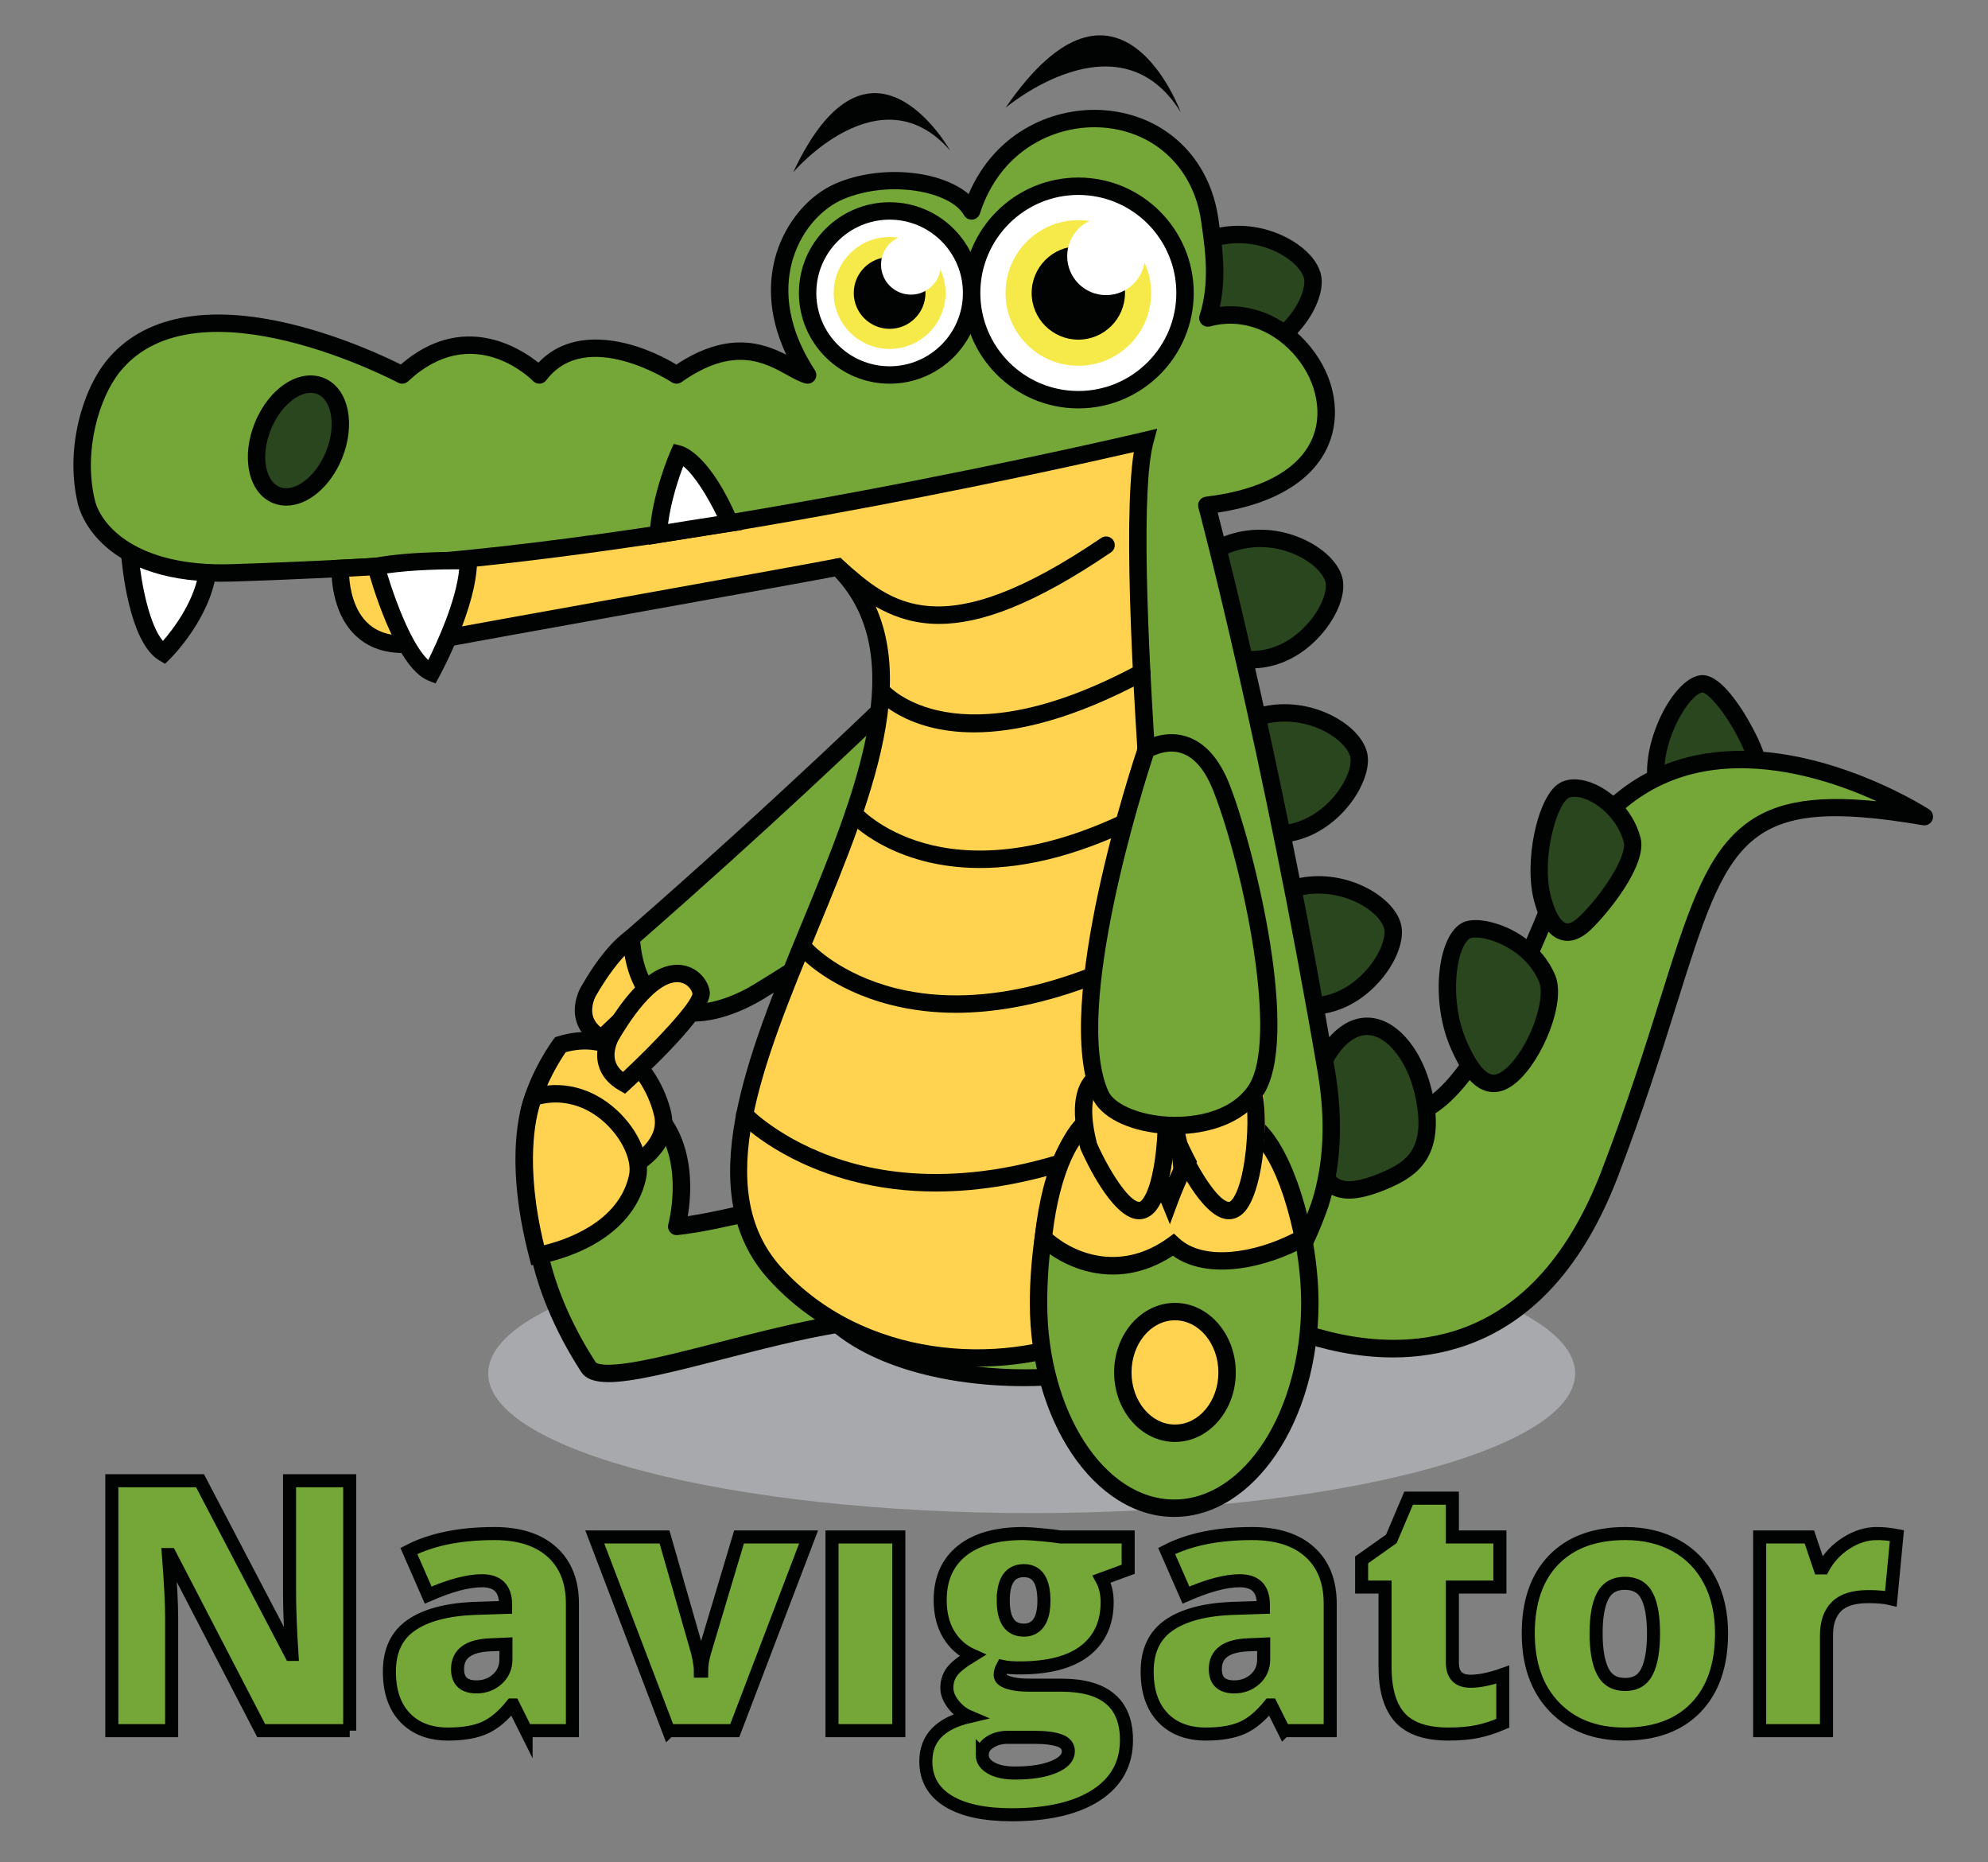 <svg width="457" height="428" xmlns="http://www.w3.org/2000/svg">

 <rect width="100%" height="100%" fill="#808080" stroke="none"/>

 <g>
  <title>background</title>
  <rect fill="none" id="canvas_background" height="430" width="459" y="-1" x="-1"/>
 </g>
 <g>
  <title>Layer 1</title>
  <path id="svg_1" d="m135.265,227.846c0,0 -4,6.788 3.011,10.776c0,0 18.328,-16.796 17.767,-20.725c-0.563,-3.929 -8.672,-11.138 -20.778,9.949" fill="#FFD350"/>
  <path id="svg_2" d="m138.554,241.081l-1.267,-0.721c-2.578,-1.467 -4.215,-3.439 -4.86,-5.863c-1.02,-3.824 0.917,-7.324 1.104,-7.646c8.037,-14.002 14.511,-16.02 18.525,-15.251c3.446,0.661 5.61,3.526 5.966,6.014c0.619,4.328 -11.259,15.944 -18.395,22.483l-1.073,0.984zm-1.561,-12.228c-0.046,0.081 -1.313,2.375 -0.694,4.641c0.265,0.969 0.862,1.836 1.781,2.586c7.683,-7.162 15.627,-15.752 15.969,-17.976c-0.168,-0.885 -1.125,-2.265 -2.747,-2.576c-5.554,-1.058 -12.355,9.92 -14.303,13.313l-0.006,0.012z" fill="#010202"/>
  <path id="svg_3" d="m362.091,315.654c0,17.723 -55.935,32.092 -124.933,32.092c-68.997,0 -124.932,-14.369 -124.932,-32.092c0,-17.727 55.935,-32.095 124.932,-32.095c68.998,0.001 124.933,14.37 124.933,32.095" fill="#A7A9AC"/>
  <path id="svg_4" d="m130.814,248.726c-10.229,15.76 -13.067,38.43 4.456,65.467c4.934,7.611 61.392,-17.395 78.109,-9.346c0,0 10.14,-25.029 -19.959,-29.375c-7.98,-1.151 -24.34,4.881 -37.856,6.394c0,-0.001 9.009,-32.304 -24.75,-33.14" fill="#74A737"/>
  <path id="svg_5" d="m139.885,317.65c-3.156,0 -5.224,-0.721 -6.293,-2.369c-9.025,-13.924 -21.604,-41.228 -4.456,-67.646c0.379,-0.582 1.04,-0.924 1.727,-0.91c10.646,0.264 18.394,3.576 23.03,9.842c5.792,7.828 5.037,18.025 4.21,22.945c4.831,-0.725 9.934,-1.912 14.895,-3.068c8.446,-1.969 15.735,-3.667 20.709,-2.951c10.135,1.463 17.088,5.363 20.666,11.594c5.314,9.258 1.045,20.057 0.859,20.512c-0.207,0.514 -0.617,0.916 -1.134,1.113c-0.514,0.201 -1.089,0.178 -1.587,-0.063c-8.392,-4.039 -29.37,1.361 -46.226,5.699c-12.32,3.173 -20.971,5.302 -26.4,5.302m-7.997,-66.885c-15.008,24.233 -3.327,49.398 5.06,62.34c0.009,0.014 0.896,1.23 8.428,-0.006c5.366,-0.879 12.432,-2.697 19.914,-4.623c17.147,-4.414 36.428,-9.377 46.827,-6.248c0.843,-3.133 1.959,-9.648 -1.229,-15.172c-2.938,-5.097 -8.913,-8.328 -17.755,-9.604c-4.216,-0.609 -11.512,1.089 -19.229,2.888c-6.029,1.404 -12.266,2.857 -18.118,3.513c-0.661,0.074 -1.314,-0.186 -1.745,-0.691c-0.431,-0.506 -0.582,-1.193 -0.403,-1.834c0.036,-0.131 3.625,-13.503 -2.973,-22.396c-3.71,-5.003 -10.024,-7.747 -18.777,-8.167" fill="#010202"/>
  <path id="svg_6" d="m128.821,240.096c0,0 -4.959,6.636 -7.042,14.755c-1.332,5.19 7.828,8.922 22.143,13.926c0,0 10.186,-4.674 8.433,-12.619c-1.755,-7.947 -9.395,-20.427 -23.534,-16.062" fill="#FFD350"/>
  <path id="svg_7" d="m144.022,270.931l-0.762,-0.266c-15.301,-5.35 -25.198,-9.376 -23.418,-16.311c2.156,-8.408 7.165,-15.173 7.377,-15.455l0.39,-0.522l0.622,-0.192c5.486,-1.691 10.53,-1.23 14.996,1.367c6.361,3.703 9.944,11.027 11.08,16.174c2.076,9.414 -9.076,14.651 -9.552,14.869l-0.733,0.336zm-13.972,-29.11c-1.158,1.682 -4.704,7.172 -6.333,13.526c-0.97,3.776 11.363,8.216 20.05,11.257c2.023,-1.119 7.782,-4.812 6.634,-10.017c-0.962,-4.356 -3.943,-10.528 -9.186,-13.579c-3.291,-1.915 -7.045,-2.314 -11.165,-1.187" fill="#010202"/>
  <path id="svg_8" d="m122.646,252.157c0,0 -5.425,11.863 0.961,36.368c0,0 19.672,-3.004 22.949,-18.028c1.734,-7.951 -9.77,-22.703 -23.91,-18.34" fill="#FFD350"/>
  <path id="svg_9" d="m122.126,290.774l-0.455,-1.745c-6.49,-24.907 -1.077,-37.192 -0.844,-37.704l0.373,-0.813l0.855,-0.265c6.86,-2.117 14.045,-0.347 19.713,4.861c5.078,4.665 7.787,11.02 6.741,15.814c-1.474,6.759 -6.237,12.297 -13.772,16.016c-5.542,2.734 -10.615,3.53 -10.828,3.563l-1.783,0.273zm2.04,-36.961c-0.961,2.938 -3.62,13.663 0.912,32.362c4.675,-1.133 17.134,-5.145 19.523,-16.104c0.73,-3.343 -1.6,-8.397 -5.539,-12.016c-4.333,-3.982 -9.712,-5.5 -14.896,-4.242" fill="#010202"/>
  <path id="svg_10" d="m207.235,158.544c0,0 -25.57,25.107 -62.144,57.035c1.657,21.971 18.439,18.957 29.234,12.387c10.795,-6.571 42.343,-26.988 42.343,-26.988l-9.433,-42.434z" fill="#74A737"/>
  <path id="svg_11" d="m159.378,234.785c-2.451,0 -4.925,-0.462 -7.238,-1.65c-5.336,-2.739 -8.378,-8.595 -9.042,-17.405c-0.048,-0.629 0.204,-1.242 0.679,-1.657c36.104,-31.52 61.803,-56.704 62.058,-56.955c0.52,-0.508 1.271,-0.698 1.97,-0.491c0.696,0.207 1.227,0.774 1.384,1.484l9.435,42.434c0.182,0.816 -0.164,1.659 -0.865,2.113c-0.316,0.203 -31.695,20.507 -42.389,27.017c-2.377,1.444 -9.09,5.11 -15.992,5.11m-12.205,-18.368c0.681,6.77 2.964,11.193 6.794,13.16c5.546,2.848 13.616,0.152 19.32,-3.32c9.473,-5.766 35.317,-22.447 41.128,-26.203l-8.355,-37.581c-7.327,7.077 -29.643,28.381 -58.887,53.944" fill="#010202"/>
  <path id="svg_12" d="m140.402,238.118c0,0 -4,6.788 3.012,10.775c0,0 18.328,-16.795 17.766,-20.725c-0.563,-3.928 -8.672,-11.137 -20.778,9.95" fill="#FFD350"/>
  <path id="svg_13" d="m143.691,251.353l-1.266,-0.72c-2.579,-1.467 -4.214,-3.44 -4.861,-5.864c-1.021,-3.828 0.923,-7.332 1.105,-7.647c8.035,-13.997 14.506,-16.021 18.523,-15.249c3.447,0.661 5.61,3.525 5.967,6.014c0.618,4.327 -11.259,15.944 -18.395,22.483l-1.073,0.983zm-1.561,-12.227c-0.05,0.089 -1.313,2.378 -0.694,4.639c0.266,0.971 0.862,1.838 1.781,2.588c7.683,-7.164 15.627,-15.754 15.97,-17.977c-0.169,-0.885 -1.125,-2.266 -2.747,-2.576c-5.574,-1.076 -12.354,9.92 -14.303,13.314l-0.007,0.012z" fill="#010202"/>
  <path id="svg_14" d="m391.245,157.162c4.625,-0.346 14.456,17.585 12.827,20.617c-1.363,2.537 -8.887,5.945 -13.916,7.367c-4.463,1.262 -8.813,2.495 -9.487,-6.525c-0.675,-9.02 5.951,-21.113 10.576,-21.459" fill="#29461E"/>
  <path id="svg_15" d="m385.663,188.021c-1.261,0 -2.484,-0.277 -3.598,-1.055c-2,-1.399 -3.079,-4.004 -3.392,-8.195c-0.726,-9.694 6.356,-23.15 12.422,-23.604c2.656,-0.192 5.809,2.499 9.394,8.017c0.307,0.471 7.472,11.583 5.345,15.542c-1.947,3.623 -11.036,7.187 -15.134,8.345c-1.618,0.457 -3.358,0.95 -5.037,0.95m5.719,-28.864c-2.941,0.249 -9.364,10.674 -8.72,19.314c0.205,2.742 0.809,4.595 1.696,5.215c1.038,0.728 3.181,0.121 5.25,-0.465c5.767,-1.629 11.656,-4.771 12.646,-6.295c0.171,-1.602 -2.801,-8.829 -7.008,-14.23c-2.2,-2.827 -3.527,-3.511 -3.864,-3.539" fill="#010202"/>
  <path id="svg_16" d="m29.813,127.034c0,0 1.438,19.267 7.82,23.021c0,0 8.503,-8.362 10.071,-18.448c0,0 -8.815,-10.324 -17.891,-4.573" fill="#FFFFFF"/>
  <path id="svg_17" d="m37.941,152.557l-1.322,-0.778c-7.08,-4.165 -8.646,-22.517 -8.801,-24.596l-0.089,-1.196l1.014,-0.642c8.338,-5.283 17.044,0.937 20.481,4.963l0.596,0.699l-0.141,0.907c-1.65,10.619 -10.278,19.207 -10.644,19.567l-1.094,1.076zm-6.024,-24.406c0.617,6.349 2.488,15.62 5.538,19.147c2.208,-2.532 6.747,-8.388 8.104,-15.059c-1.878,-1.898 -7.659,-6.941 -13.642,-4.088" fill="#010202"/>
  <path id="svg_18" d="m288.563,301.699c0,0 56.688,32.645 81.468,-31.924c26.475,-68.978 16.771,-91.546 72.337,-82.083c0,0 -61.572,-39.9 -85.603,19.323c-24.029,59.222 -35.454,55.049 -51.895,39.03c-16.436,-16.019 -34.813,47.935 -16.307,55.654" fill="#74A737"/>
  <path id="svg_19" d="m320.194,311.974c-16.993,0 -30.968,-7.604 -32.52,-8.479c-5.687,-2.451 -8.83,-9.506 -8.857,-19.889c-0.042,-15.775 7.422,-37.292 17.105,-41.392c2.511,-1.062 6.339,-1.505 10.346,2.397c6.91,6.733 12.276,10.68 17.689,9.545c8.591,-1.799 18.427,-17.018 30.953,-47.894c6.759,-16.655 17.096,-27.276 30.725,-31.57c11.147,-3.514 24.697,-2.661 39.179,2.468c10.849,3.84 18.328,8.649 18.642,8.854c0.797,0.516 1.12,1.52 0.775,2.404c-0.344,0.885 -1.256,1.406 -2.199,1.244c-41.461,-7.062 -44.682,3.194 -56.66,41.349c-3.363,10.714 -7.551,24.049 -13.474,39.481c-7.765,20.231 -19.436,33.233 -34.69,38.645c-5.773,2.052 -11.551,2.837 -17.014,2.837m-20.799,-66.5c-0.749,0 -1.389,0.203 -1.912,0.424c-7.305,3.094 -14.706,22.118 -14.665,37.699c0.014,5.063 0.878,13.904 6.517,16.256c0.077,0.033 0.153,0.07 0.228,0.111c0.181,0.105 14.131,7.967 30.811,7.967c5.03,0 10.306,-0.713 15.529,-2.57c14.087,-5.01 24.941,-17.223 32.264,-36.302c5.879,-15.313 10.045,-28.584 13.393,-39.246c6.066,-19.328 10.078,-32.097 18.336,-39.306c6.811,-5.946 16.075,-7.926 31.521,-6.36c-2.367,-1.081 -5.076,-2.208 -8.027,-3.25c-9.502,-3.353 -23.56,-6.485 -36.563,-2.383c-12.43,3.921 -21.919,13.764 -28.203,29.253c-13.433,33.105 -23.553,48.15 -33.842,50.307c-7.915,1.655 -14.865,-4.326 -21.3,-10.596c-1.59,-1.545 -2.961,-2.004 -4.087,-2.004" fill="#010202"/>
  <path id="svg_20" d="m320.198,213.252c0.924,5.198 -5.857,15.911 -15.995,17.713c-10.138,1.802 -19.792,-5.991 -20.715,-11.19c-0.924,-5.197 5.822,-14.291 15.959,-16.092c10.137,-1.802 19.827,4.371 20.751,9.569" fill="#29461E"/>
  <path id="svg_21" d="m301.171,233.229c-9.826,0 -18.62,-7.295 -19.652,-13.104c-1.185,-6.672 6.693,-16.479 17.579,-18.413c5.058,-0.899 10.424,-0.063 15.099,2.353c4.413,2.282 7.394,5.586 7.972,8.836c0.575,3.239 -1.057,7.735 -4.259,11.731c-2.067,2.582 -6.554,7.092 -13.355,8.301c-1.136,0.203 -2.268,0.296 -3.384,0.296m1.892,-27.861c-1.104,0 -2.199,0.094 -3.268,0.283c-9.399,1.67 -15.002,10.049 -14.341,13.774c0.748,4.205 9.544,11.142 18.397,9.569c5.513,-0.979 9.217,-4.721 10.935,-6.863c2.787,-3.479 3.737,-6.861 3.441,-8.53c-0.287,-1.614 -2.214,-4.092 -5.871,-5.983c-2.849,-1.474 -6.109,-2.25 -9.293,-2.25" fill="#010202"/>
  <path id="svg_22" d="m312.385,173.734c0.924,5.198 -5.858,15.911 -15.995,17.714c-10.139,1.801 -19.792,-5.992 -20.715,-11.19c-0.925,-5.198 5.82,-14.292 15.959,-16.093c10.137,-1.801 19.826,4.372 20.751,9.569" fill="#29461E"/>
  <path id="svg_23" d="m293.357,193.712c-9.827,0 -18.62,-7.294 -19.652,-13.104c-0.579,-3.254 1.034,-7.371 4.315,-11.011c3.492,-3.874 8.201,-6.503 13.263,-7.403c5.066,-0.901 10.427,-0.064 15.101,2.353c4.413,2.283 7.394,5.586 7.971,8.837c1.123,6.321 -6.483,18.054 -17.615,20.032c-1.135,0.202 -2.266,0.296 -3.383,0.296m2.006,-27.876c-1.101,0 -2.23,0.094 -3.381,0.298c-5.65,1.004 -9.312,4.28 -10.991,6.143c-2.715,3.012 -3.638,6.002 -3.349,7.631c0.748,4.205 9.532,11.146 18.396,9.57c9.077,-1.613 15.123,-11.187 14.377,-15.393c-0.583,-3.275 -7.023,-8.249 -15.052,-8.249" fill="#010202"/>
  <path id="svg_24" d="m306.716,133.629c0.924,5.198 -5.858,15.911 -15.995,17.713c-10.14,1.801 -19.792,-5.992 -20.715,-11.19c-0.926,-5.198 5.82,-14.292 15.959,-16.093c10.137,-1.801 19.826,4.373 20.751,9.57" fill="#29461E"/>
  <path id="svg_25" d="m287.688,153.607c-9.826,0 -18.62,-7.294 -19.652,-13.104c-1.185,-6.672 6.694,-16.479 17.579,-18.413c5.063,-0.9 10.425,-0.064 15.1,2.353c4.413,2.283 7.394,5.586 7.971,8.836c0.576,3.24 -1.056,7.735 -4.258,11.731c-2.068,2.582 -6.556,7.093 -13.357,8.302c-1.134,0.201 -2.266,0.295 -3.383,0.295m2.007,-27.876c-1.101,0 -2.23,0.093 -3.381,0.298c-9.4,1.67 -15.002,10.049 -14.341,13.774c0.748,4.206 9.535,11.148 18.396,9.57c5.515,-0.979 9.219,-4.721 10.936,-6.864c2.788,-3.479 3.737,-6.861 3.441,-8.529c-0.583,-3.276 -7.023,-8.249 -15.051,-8.249" fill="#010202"/>
  <path id="svg_26" d="m301.759,63.785c0.924,5.198 -5.858,15.911 -15.995,17.713c-10.138,1.801 -19.792,-5.992 -20.715,-11.19c-0.924,-5.198 5.821,-14.292 15.959,-16.093c10.137,-1.801 19.827,4.372 20.751,9.57" fill="#29461E"/>
  <path id="svg_27" d="m282.727,83.762c-4.013,0 -8.114,-1.213 -11.836,-3.539c-4.241,-2.65 -7.234,-6.316 -7.812,-9.566c-0.579,-3.254 1.034,-7.37 4.314,-11.009c3.493,-3.874 8.202,-6.503 13.264,-7.403c5.063,-0.899 10.425,-0.064 15.1,2.353c4.413,2.283 7.394,5.586 7.971,8.836c0.575,3.24 -1.056,7.735 -4.259,11.731c-2.067,2.582 -6.554,7.093 -13.355,8.302c-1.116,0.197 -2.249,0.295 -3.387,0.295m2.011,-27.876c-1.101,0 -2.23,0.093 -3.381,0.298c-5.651,1.004 -9.313,4.279 -10.991,6.142c-2.715,3.012 -3.638,6.003 -3.349,7.632c0.301,1.695 2.305,4.568 5.992,6.873c2.28,1.425 6.922,3.672 12.403,2.697c5.513,-0.979 9.218,-4.721 10.936,-6.864c2.786,-3.479 3.737,-6.861 3.44,-8.529c-0.582,-3.276 -7.022,-8.249 -15.05,-8.249" fill="#010202"/>
  <path id="svg_28" d="m313.317,235.926c6.603,-0.839 13.105,7.541 14.527,18.718c1.42,11.178 -3.954,14.393 -10.138,16.94c-13.521,5.569 -14.427,-1.864 -15.847,-13.041s4.856,-21.778 11.458,-22.617" fill="#29461E"/>
  <path id="svg_29" d="m310.115,275.476c-1.673,0 -3.104,-0.36 -4.341,-1.08c-4.229,-2.459 -4.959,-8.217 -5.885,-15.508c-0.723,-5.674 0.35,-11.645 2.927,-16.473c2.609,-4.889 6.345,-7.979 10.249,-8.473c3.928,-0.499 7.845,1.492 11.039,5.611c2.959,3.813 4.992,9.084 5.724,14.838c1.602,12.594 -5.022,16.432 -11.357,19.041c-3.316,1.366 -6.063,2.044 -8.356,2.044m4.117,-37.608c-0.223,0 -0.443,0.014 -0.663,0.042c-2.562,0.325 -5.263,2.714 -7.225,6.39c-2.195,4.113 -3.106,9.213 -2.499,13.99c0.768,6.044 1.42,11.182 3.938,12.648c1.715,0.996 4.796,0.593 9.161,-1.204c5.814,-2.396 10.163,-5.009 8.913,-14.839c-0.642,-5.055 -2.388,-9.633 -4.915,-12.891c-2.086,-2.69 -4.446,-4.136 -6.71,-4.136" fill="#010202"/>
  <path id="svg_30" d="m336.864,213.968c3.02,-1.88 14.799,1.411 18.787,10.903c2.152,5.119 -2.63,17.505 -8.33,22.36c-4.291,3.654 -8.205,1.882 -12.192,-7.61c-3.991,-9.492 -2.745,-22.862 1.735,-25.653" fill="#29461E"/>
  <path id="svg_31" d="m343.362,250.999c-0.475,0 -0.947,-0.056 -1.418,-0.168c-3.241,-0.771 -5.993,-4.088 -8.661,-10.436c-4.298,-10.227 -3.001,-24.684 2.523,-28.125l0,-0.001c2.493,-1.554 6.607,-0.497 8.263,0.03c6.12,1.947 11.141,6.356 13.426,11.797c2.625,6.244 -2.95,19.609 -8.876,24.656c-1.754,1.495 -3.516,2.247 -5.257,2.247m-5.44,-35.334c-3.188,1.987 -4.83,13.951 -0.951,23.182c2.718,6.467 4.863,7.847 5.898,8.093c0.333,0.078 1.336,0.317 3.155,-1.231c5.535,-4.715 9.424,-16.156 7.782,-20.063c-2.726,-6.48 -9.07,-8.936 -10.95,-9.534c-2.799,-0.891 -4.562,-0.68 -4.934,-0.447" fill="#010202"/>
  <path id="svg_32" d="m359.381,181.788c3.981,-2.572 13.423,2.467 15.805,11.193c1.284,4.71 -6.273,14.93 -10.984,19.34c-3.385,3.172 -7.198,3.08 -9.581,-5.646c-2.382,-8.726 0.865,-22.369 4.76,-24.887" fill="#29461E"/>
  <path id="svg_33" d="m360.339,216.229c-0.54,0 -1.021,-0.081 -1.438,-0.199c-2.771,-0.784 -4.804,-3.672 -6.212,-8.828c-2.443,-8.951 0.647,-23.89 5.605,-27.093c1.949,-1.261 4.666,-1.328 7.646,-0.187c3.992,1.525 9.313,5.725 11.172,12.532c1.743,6.388 -7.854,17.867 -11.546,21.326c-2.022,1.899 -3.822,2.449 -5.227,2.449m0.127,-32.761c-2.7,1.746 -6.244,14.15 -3.916,22.681c1.389,5.088 2.984,5.903 3.44,6.032c0.95,0.268 2.192,-0.709 2.845,-1.318c5.319,-4.984 11.294,-14.154 10.421,-17.354c-1.37,-5.02 -5.378,-8.564 -8.741,-9.851c-1.707,-0.653 -3.221,-0.725 -4.049,-0.19" fill="#010202"/>
  <path id="svg_34" d="m303.389,276.955c2.796,-8.676 3.533,-18.929 1.483,-30.909c-13.017,-76.092 -27.451,-129.906 -27.451,-129.906c46.806,-5.507 24.715,-49.81 0.25,-43.052c2.628,-8.243 1.31,-16.275 0.437,-22.491c-4.19,-29.822 -45.239,-31.692 -54.752,-2.116c-3.716,-6.667 -19.009,-9.347 -30.359,-4.511c-10.251,4.367 -20.951,21.359 -7.34,42.211c-4.93,-1.197 -13.611,-11.686 -30.132,0c0,0 -21.024,-13.939 -31.537,0c0,0 -15.019,-15.44 -31.537,0c0,0 -47.308,-25.342 -66.33,-2.116c-4.853,5.925 -9.262,18.809 -6.258,31.324c1.567,6.531 10.263,17.02 33.54,16.269c23.278,-0.751 108.965,-4.255 144.751,-15.622c56.114,59.425 -33.541,162.473 -6.508,187.502c15.258,14.129 53.511,18.229 81.6,5.438c15.317,-7.277 23.073,-12.125 30.143,-32.021" fill="#74A737"/>
  <path id="svg_35" d="m235.378,318.572c-18.172,0 -35.496,-4.684 -45.091,-13.564c-11.932,-11.047 -3.731,-33.956 6.647,-62.959c14.257,-39.833 31.968,-89.324 0.609,-123.728c-36.514,11.09 -119.337,14.539 -144.079,15.338c-30.168,0.975 -35.087,-15.877 -35.55,-17.802c-3.038,-12.658 1.049,-26.212 6.654,-33.058c8.3,-10.133 22.934,-13.011 42.316,-8.328c11.775,2.845 21.808,7.577 25.249,9.302c14.084,-12.176 27.142,-4.011 31.635,-0.427c9.001,-9.468 23.878,-4.328 31.711,0.441c11.704,-7.767 19.867,-5.027 25.271,-2.254c-4.616,-9.779 -3.924,-17.838 -2.296,-23.197c2.226,-7.329 7.497,-13.538 13.755,-16.204c10.323,-4.397 24.094,-2.983 30.458,2.471c6.233,-14.6 19.982,-20.23 31.5,-19.249c13.779,1.185 23.953,10.985 25.919,24.966l0.118,0.839c0.784,5.526 1.735,12.229 0.211,19.364c7.129,-0.813 14.314,2.017 19.735,7.927c6.189,6.746 8.305,15.586 5.524,23.07c-3.159,8.506 -12.263,14.248 -25.749,16.301c2.821,10.885 15.491,61.099 26.916,127.888c2.004,11.724 1.481,22.443 -1.554,31.861c-0.006,0.019 -0.012,0.036 -0.019,0.056c-7.481,21.05 -16.274,26.082 -31.171,33.16c-11.534,5.253 -25.357,7.786 -38.719,7.786m-37.224,-204.536c0.541,0 1.07,0.22 1.454,0.627c34.203,36.222 15.846,87.517 1.095,128.733c-9.492,26.52 -17.689,49.424 -7.698,58.676c14.096,13.053 51.052,18 79.41,5.086c14.308,-6.797 22.115,-11.268 29.079,-30.844c2.827,-8.791 3.302,-18.861 1.407,-29.931c-12.851,-75.131 -27.268,-129.187 -27.412,-129.725c-0.149,-0.561 -0.05,-1.16 0.276,-1.641c0.327,-0.48 0.845,-0.795 1.422,-0.863c13.17,-1.55 21.956,-6.532 24.741,-14.028c2.221,-5.977 0.366,-13.425 -4.724,-18.973c-5.218,-5.688 -12.321,-7.982 -19.003,-6.137c-0.705,0.196 -1.466,-0.012 -1.974,-0.542c-0.509,-0.528 -0.688,-1.294 -0.464,-1.993c2.372,-7.44 1.323,-14.826 0.479,-20.761l-0.118,-0.844c-1.695,-12.065 -10.449,-20.518 -22.302,-21.537c-10.767,-0.922 -23.766,4.824 -28.565,19.754c-0.244,0.758 -0.915,1.299 -1.707,1.378c-0.798,0.083 -1.557,-0.321 -1.944,-1.017c-3.047,-5.469 -17.092,-8.218 -27.828,-3.644c-4.075,1.736 -9.234,6.244 -11.496,13.688c-1.689,5.56 -2.185,14.513 5.047,25.59c0.447,0.687 0.432,1.578 -0.042,2.248c-0.475,0.671 -1.31,0.981 -2.105,0.789c-1.314,-0.319 -2.657,-1.065 -4.21,-1.928c-5.204,-2.89 -12.33,-6.846 -24.293,1.617c-0.673,0.476 -1.57,0.49 -2.259,0.035c-0.195,-0.129 -19.588,-12.728 -28.837,-0.463c-0.353,0.466 -0.89,0.755 -1.471,0.792c-0.586,0.03 -1.153,-0.184 -1.561,-0.602c-0.557,-0.567 -13.885,-13.817 -28.738,0.066c-0.625,0.587 -1.555,0.708 -2.309,0.303c-0.459,-0.245 -46.078,-24.295 -63.839,-2.613c-4.86,5.934 -8.565,18.321 -5.86,29.59c1.395,5.807 9.61,15.46 31.531,14.738c24.889,-0.803 108.845,-4.296 144.212,-15.53c0.2,-0.063 0.404,-0.094 0.606,-0.094" fill="#010202"/>
  <path id="svg_36" d="m223.355,67.331c0,10.411 -8.439,18.85 -18.85,18.85c-10.411,0 -18.853,-8.439 -18.853,-18.85s8.44,-18.85 18.853,-18.85c10.41,0 18.85,8.439 18.85,18.85" fill="#FFFFFF"/>
  <path id="svg_37" d="m204.505,88.182c-11.496,0 -20.851,-9.354 -20.851,-20.851c0,-11.496 9.354,-20.85 20.851,-20.85c11.497,0 20.851,9.354 20.851,20.85c-0.001,11.497 -9.354,20.851 -20.851,20.851m0,-37.701c-9.291,0 -16.851,7.559 -16.851,16.85c0,9.292 7.56,16.851 16.851,16.851s16.851,-7.559 16.851,-16.851c-0.001,-9.291 -7.56,-16.85 -16.851,-16.85" fill="#010202"/>
  <path id="svg_38" d="m217.365,67.331c0,7.102 -5.758,12.86 -12.859,12.86c-7.103,0 -12.859,-5.758 -12.859,-12.86s5.758,-12.86 12.859,-12.86s12.859,5.758 12.859,12.86" fill="#F6EA4B"/>
  <path id="svg_39" d="m212.748,67.331c0,4.552 -3.69,8.243 -8.243,8.243c-4.552,0 -8.242,-3.691 -8.242,-8.243c0,-4.552 3.69,-8.243 8.242,-8.243c4.553,0 8.243,3.691 8.243,8.243" fill="#010202"/>
  <path id="svg_40" d="m216.284,60.839c0,3.797 -3.078,6.874 -6.874,6.874c-3.798,0 -6.874,-3.077 -6.874,-6.874s3.076,-6.874 6.874,-6.874c3.796,0 6.874,3.077 6.874,6.874" fill="#FFFFFF"/>
  <path id="svg_41" d="m272.413,67.331c0,13.547 -10.98,24.529 -24.527,24.529c-13.549,0 -24.53,-10.982 -24.53,-24.529s10.981,-24.529 24.53,-24.529c13.547,0 24.527,10.982 24.527,24.529" fill="#FFFFFF"/>
  <path id="svg_42" d="m247.885,93.861c-14.628,0 -26.529,-11.901 -26.529,-26.53c0,-14.628 11.901,-26.529 26.529,-26.529s26.528,11.901 26.528,26.529c0,14.629 -11.9,26.53 -26.528,26.53m0,-49.059c-12.423,0 -22.529,10.106 -22.529,22.529s10.106,22.53 22.529,22.53s22.528,-10.107 22.528,-22.53s-10.105,-22.529 -22.528,-22.529" fill="#010202"/>
  <path id="svg_43" d="m264.618,67.331c0,9.242 -7.491,16.734 -16.733,16.734c-9.241,0 -16.733,-7.492 -16.733,-16.734s7.492,-16.734 16.733,-16.734c9.242,0 16.733,7.492 16.733,16.734" fill="#F6EA4B"/>
  <path id="svg_44" d="m258.611,67.331c0,5.924 -4.803,10.726 -10.727,10.726s-10.727,-4.802 -10.727,-10.726s4.803,-10.726 10.727,-10.726s10.727,4.802 10.727,10.726" fill="#010202"/>
  <path id="svg_45" d="m263.213,58.883c0,4.94 -4.006,8.945 -8.945,8.945c-4.94,0 -8.944,-4.005 -8.944,-8.945c0,-4.94 4.004,-8.945 8.944,-8.945c4.939,0 8.945,4.005 8.945,8.945" fill="#FFFFFF"/>
  <path id="svg_46" d="m231.151,24.78c0,0 25.995,-22.026 40.262,1.001c-0.001,0 -14.195,-39.047 -40.262,-1.001" fill="#010202"/>
  <path id="svg_47" d="m182.349,39.578c0,0 19.979,-23.441 36.065,-4.978c0,0 -18.358,-32.766 -36.065,4.978" fill="#010202"/>
  <path id="svg_48" d="m76.779,104.575c-2.815,6.913 -8.757,11.028 -13.27,9.19c-4.513,-1.838 -5.888,-8.933 -3.073,-15.846c2.816,-6.914 8.757,-11.028 13.271,-9.19c4.512,1.838 5.888,8.933 3.072,15.846" fill="#29461E"/>
  <path id="svg_49" d="m65.812,116.211c-1.043,0 -2.07,-0.193 -3.057,-0.594c-2.83,-1.152 -4.781,-3.813 -5.495,-7.491c-0.653,-3.37 -0.183,-7.263 1.324,-10.962c3.28,-8.057 10.255,-12.576 15.876,-10.287c2.829,1.152 4.779,3.812 5.493,7.491c0.653,3.369 0.184,7.262 -1.322,10.961c-2.706,6.644 -7.922,10.882 -12.819,10.882m5.594,-25.924c-3.223,0 -7.1,3.43 -9.117,8.386c-1.218,2.989 -1.608,6.075 -1.102,8.691c0.26,1.337 1.004,3.704 3.076,4.548c3.421,1.396 8.309,-2.31 10.664,-8.092c1.216,-2.988 1.607,-6.075 1.1,-8.691c-0.259,-1.336 -1.004,-3.704 -3.075,-4.548c-0.49,-0.199 -1.009,-0.294 -1.546,-0.294" fill="#010202"/>
  <path id="svg_50" d="m78.221,130.63c0,0 -1.041,20.713 18.983,17.003c20.023,-3.71 85.4,-15.349 95.367,-17.289c38.579,38.109 -49.062,123.711 -14.525,162.201c31.215,34.789 98.374,19.58 94.369,-17.463c-4.005,-37.045 -14.958,-152.454 -9.201,-173.834c-0.001,-0.001 -108.816,25.905 -184.993,29.382" fill="#FFD350"/>
  <path id="svg_51" d="m224.687,314.078c-17.111,0.002 -35.355,-5.961 -48.13,-20.197c-17.787,-19.823 -4.826,-51.236 7.708,-81.615c12.415,-30.092 25.247,-61.195 7.629,-79.754c-6.712,1.274 -26.65,4.862 -47.689,8.647c-18.399,3.312 -37.425,6.735 -46.636,8.441c-6.475,1.2 -11.655,0.147 -15.399,-3.129c-6.39,-5.591 -5.966,-15.52 -5.945,-15.94l0.091,-1.815l1.815,-0.083c75.113,-3.428 183.532,-29.072 184.62,-29.331l3.268,-0.778l-0.873,3.244c-5.532,20.548 4.808,131.92 9.258,173.1c1.552,14.349 -6.698,26.654 -22.636,33.761c-7.823,3.488 -17.267,5.449 -27.081,5.449m-31.462,-185.899l0.751,0.742c20.604,20.352 7.072,53.15 -6.014,84.869c-12.617,30.582 -24.535,59.468 -8.427,77.418c18.835,20.992 50.433,22.76 70.603,13.766c14.245,-6.354 21.641,-17.17 20.288,-29.678c-0.155,-1.436 -14.896,-138.769 -9.792,-171.395c-18.021,4.149 -112.112,25.2 -180.368,28.633c0.189,2.719 1.027,7.866 4.551,10.938c2.776,2.42 6.82,3.158 12.023,2.195c9.221,-1.709 28.252,-5.134 46.656,-8.445c21.301,-3.833 43.328,-7.797 48.692,-8.841l1.037,-0.202z" fill="#010202"/>
  <path id="svg_52" d="m86.442,130.176c0,0 5.877,21.665 12.765,24.385c0,0 8.469,-15.494 8.455,-25.701c0,0 -12.629,-0.302 -21.22,1.316" fill="#FFFFFF"/>
  <path id="svg_53" d="m100.114,157.07l-1.642,-0.648c-7.602,-3.002 -13.332,-23.406 -13.96,-25.722l-0.567,-2.089l2.127,-0.4c8.697,-1.638 21.114,-1.363 21.638,-1.35l1.949,0.047l0.003,1.949c0.015,10.598 -8.345,26.012 -8.7,26.664l-0.848,1.549zm-11.131,-25.285c2.113,7.042 5.887,16.588 9.455,19.905c2.001,-4.001 6.401,-13.491 7.122,-20.85c-3.433,-0.015 -10.63,0.096 -16.577,0.945" fill="#010202"/>
  <path id="svg_54" d="m167.759,120.215c0,0 -6.136,-14.41 -11.734,-15.84c0,0 -4.191,9.496 -4.692,18.441c-0.001,0 8.446,-1.42 16.426,-2.601" fill="#FFFFFF"/>
  <path id="svg_55" d="m149.195,125.204l0.141,-2.499c0.515,-9.202 4.683,-18.735 4.859,-19.137l0.685,-1.549l1.641,0.419c1.094,0.28 6.87,2.414 13.079,16.994l1.015,2.384l-2.563,0.378c-7.869,1.165 -16.303,2.581 -16.387,2.595l-2.47,0.415zm7.869,-18.054c-1.04,2.737 -2.814,7.957 -3.5,13.269c2.606,-0.428 6.876,-1.119 11.276,-1.788c-2.123,-4.395 -5.207,-9.458 -7.776,-11.481" fill="#010202"/>
  <path id="svg_56" d="m215.87,143.394c-10.269,0 -17.396,-5.122 -24.629,-11.556c-0.825,-0.734 -0.899,-1.998 -0.165,-2.824c0.732,-0.824 1.998,-0.899 2.822,-0.164c10.983,9.77 22.338,19.87 59.244,-5.213c0.913,-0.621 2.159,-0.383 2.778,0.53c0.621,0.914 0.384,2.158 -0.53,2.779c-17.648,11.994 -29.948,16.448 -39.52,16.448" fill="#010202"/>
  <path id="svg_57" d="m223.915,168.318c-15.818,0 -22.495,-7.814 -22.928,-8.343c-0.698,-0.855 -0.572,-2.115 0.28,-2.814c0.854,-0.696 2.106,-0.573 2.81,0.273c0.197,0.235 15.741,17.793 57.447,-4.634c0.974,-0.525 2.186,-0.159 2.709,0.814c0.522,0.973 0.158,2.185 -0.813,2.708c-16.956,9.12 -29.913,11.996 -39.505,11.996" fill="#010202"/>
  <path id="svg_58" d="m225.277,199.488c-20.038,0 -29.886,-10.491 -30.497,-11.166c-0.74,-0.819 -0.679,-2.084 0.141,-2.825c0.817,-0.74 2.081,-0.679 2.822,0.137c0.879,0.957 21.48,22.53 65.93,-1.373c0.974,-0.525 2.186,-0.158 2.709,0.813c0.521,0.974 0.157,2.187 -0.814,2.709c-16.352,8.792 -29.735,11.705 -40.291,11.705" fill="#010202"/>
  <path id="svg_59" d="m219.743,232.766c-5.026,0 -10.09,-0.56 -15.098,-1.843c-13.774,-3.533 -20.516,-10.842 -20.796,-11.15c-0.741,-0.818 -0.679,-2.083 0.14,-2.824c0.817,-0.74 2.08,-0.679 2.821,0.135c0.063,0.068 6.381,6.845 19.099,10.033c21.377,5.359 44.132,-3.341 59.457,-11.582c0.975,-0.524 2.186,-0.158 2.709,0.814c0.522,0.973 0.158,2.186 -0.813,2.709c-12.499,6.722 -29.766,13.708 -47.519,13.708" fill="#010202"/>
  <path id="svg_60" d="m215.14,273.843c-6.471,0 -13.039,-0.752 -19.585,-2.49c-16.873,-4.482 -25.46,-13.346 -25.817,-13.721c-0.762,-0.801 -0.73,-2.066 0.069,-2.828c0.799,-0.76 2.063,-0.73 2.825,0.066c0.081,0.084 8.322,8.529 24.197,12.682c14.688,3.842 39.127,4.694 72.145,-13.062c0.974,-0.524 2.186,-0.157 2.709,0.813c0.521,0.974 0.158,2.188 -0.814,2.709c-14.502,7.799 -34.575,15.831 -55.729,15.831" fill="#010202"/>
  <path id="svg_61" d="m301.105,299.468c0,26.043 -13.962,47.156 -31.185,47.156c-17.224,0 -31.186,-21.113 -31.186,-47.156c0,-26.045 11.763,-68.372 30.115,-23.606c15.994,-43.105 32.256,-2.439 32.256,23.606" fill="#74A737"/>
  <path id="svg_62" d="m269.921,348.625c-18.299,0 -33.187,-22.051 -33.187,-49.156c0,-16.953 4.914,-43.004 15.459,-45.083c5.574,-1.104 11.033,4.231 16.582,16.276c4.914,-11.37 10.363,-16.593 16.215,-15.546c6.476,1.163 10.801,9.713 13.289,16.682c3.021,8.461 4.825,18.806 4.825,27.67c0.001,27.106 -14.885,49.157 -33.183,49.157m-16.414,-90.364c-0.203,0 -0.384,0.02 -0.54,0.051c-5.655,1.113 -12.231,19.335 -12.231,41.156c0,24.898 13.093,45.156 29.187,45.156c16.093,0 29.185,-20.258 29.185,-45.156c0,-16.642 -6.978,-39.006 -14.82,-40.414c-4.277,-0.777 -9.087,5.451 -13.559,17.504c-0.286,0.771 -1.018,1.289 -1.841,1.304c-0.012,0 -0.023,0 -0.034,0c-0.812,0 -1.542,-0.49 -1.851,-1.241c-6.596,-16.084 -11.342,-18.36 -13.496,-18.36" fill="#010202"/>
  <path id="svg_63" d="m239.845,284.494c5.95,5.461 17.851,10.345 29.876,1.601c6.799,6.246 20.084,3.826 29.877,-1.638c-6.096,-29.589 -20.063,-37.397 -30.746,-8.596c-13.21,-32.221 -26.146,-18.024 -29.007,8.633" fill="#FFD350"/>
  <path id="svg_64" d="m255.81,292.923c-6.944,0 -13.119,-3.103 -17.317,-6.956l-0.744,-0.684l0.108,-1.003c1.805,-16.815 7.368,-27.892 14.521,-28.906c5.695,-0.813 11.215,4.345 16.399,15.341c5.614,-12.687 11.418,-15.17 15.471,-14.855c7.427,0.566 13.734,10.842 17.311,28.193l0.296,1.437l-1.28,0.714c-9.57,5.339 -22.996,8.16 -30.95,2.389c-4.712,3.086 -9.419,4.33 -13.815,4.33m-13.862,-9.242c6.106,5.115 16.418,8.195 26.597,0.797l1.322,-0.963l1.205,1.107c5.707,5.243 17.253,3.395 26.255,-1.219c-3.706,-16.863 -9.305,-23.244 -13.385,-23.555c-4.326,-0.321 -9.155,5.76 -13.217,16.709l-1.782,4.804l-1.943,-4.741c-4.747,-11.581 -9.881,-17.886 -14.063,-17.285c-4.888,0.695 -9.356,10.645 -10.989,24.346" fill="#010202"/>
  <path id="svg_65" d="m282.082,315.417c0,7.719 -5.365,13.979 -11.984,13.979s-11.985,-6.26 -11.985,-13.979c0,-7.721 5.366,-13.979 11.985,-13.979s11.984,6.259 11.984,13.979" fill="#FFD350"/>
  <path id="svg_66" d="m270.098,331.396c-7.712,0 -13.985,-7.168 -13.985,-15.979s6.273,-15.979 13.985,-15.979s13.984,7.168 13.984,15.979s-6.272,15.979 -13.984,15.979m0,-27.957c-5.506,0 -9.985,5.371 -9.985,11.979c0,6.605 4.479,11.979 9.985,11.979s9.984,-5.373 9.984,-11.979c0,-6.608 -4.478,-11.979 -9.984,-11.979" fill="#010202"/>
  <path id="svg_67" d="m272.902,262.39c0,0 8.739,19.857 13.851,13.617c4.324,-5.279 5.327,-25.783 2.185,-28.205c-3.148,-2.424 -22.076,-8.966 -16.036,14.588" fill="#FFD350"/>
  <path id="svg_68" d="m282.492,280.22c-0.21,0 -0.422,-0.014 -0.635,-0.043c-5.826,-0.797 -11.674,-13.453 -12.787,-15.982l-0.105,-0.309c-2.361,-9.206 -1.354,-15.329 2.999,-18.195c5.383,-3.546 13.765,-0.346 16.191,1.525c1.247,0.963 2.004,2.927 2.376,6.181c0.808,7.052 -0.439,20.25 -4.232,24.879c-1.039,1.268 -2.372,1.944 -3.807,1.944m-9.693,-17.487c2.779,6.26 7.214,13.154 9.602,13.48c0.141,0.019 0.373,0.054 0.805,-0.474c3.72,-4.54 4.475,-23.151 2.465,-25.396c-1.517,-1.163 -8.101,-3.562 -11.505,-1.315c-3.416,2.251 -2.643,8.66 -1.367,13.705" fill="#010202"/>
  <path id="svg_69" d="m250.267,263.39c0,0 8.739,19.857 13.851,13.617c4.325,-5.279 5.328,-25.783 2.185,-28.205c-3.147,-2.424 -22.076,-8.966 -16.036,14.588" fill="#FFD350"/>
  <path id="svg_70" d="m261.857,280.22c-0.21,0 -0.422,-0.014 -0.635,-0.043c-5.827,-0.797 -11.674,-13.453 -12.788,-15.982l-0.105,-0.309c-2.359,-9.206 -1.353,-15.328 2.999,-18.195c5.384,-3.546 13.766,-0.346 16.192,1.525c1.248,0.963 2.004,2.927 2.375,6.18c0.809,7.052 -0.439,20.25 -4.231,24.879c-1.039,1.269 -2.374,1.945 -3.807,1.945m-9.695,-17.487c2.78,6.26 7.215,13.154 9.603,13.48c0.143,0.02 0.376,0.052 0.806,-0.475c3.718,-4.538 4.475,-23.15 2.463,-25.395c-1.517,-1.162 -8.101,-3.56 -11.504,-1.315c-3.415,2.251 -2.642,8.66 -1.368,13.705" fill="#010202"/>
  <path id="svg_71" d="m252.947,251.588c3.615,8.124 27.345,10.966 35.561,-0.731c8.216,-11.699 -1.441,-53.761 -7.689,-69.74s-17.353,-8.758 -17.353,-8.758s-19.779,58.419 -10.519,79.229" fill="#74A737"/>
  <path id="svg_72" d="m270.128,260.672c-1.143,0 -2.257,-0.055 -3.326,-0.159c-7.782,-0.756 -13.791,-3.863 -15.683,-8.111c-9.47,-21.279 9.634,-78.27 10.45,-80.686c0.146,-0.425 0.428,-0.79 0.806,-1.035c0.197,-0.13 4.947,-3.157 10.403,-1.406c4.216,1.354 7.547,5.094 9.9,11.113c5.688,14.551 16.601,58.608 7.464,71.617c-4.509,6.424 -12.78,8.667 -20.014,8.667m-15.354,-9.898c1.247,2.802 6.352,5.168 12.414,5.758c6.741,0.658 15.448,-0.797 19.682,-6.825c7.304,-10.397 -1.091,-50.409 -7.915,-67.862c-1.895,-4.846 -4.384,-7.794 -7.398,-8.762c-2.732,-0.878 -5.331,0.111 -6.439,0.65c-2.222,6.784 -18.636,58.409 -10.344,77.041" fill="#010202"/>
  <g id="svg_73">
   <path id="svg_74" d="m80.394,397.746l-20.35,0l-20.979,-40.465l-0.354,0c0.498,6.363 0.747,11.223 0.747,14.576l0,25.889l-13.75,0l0,-57.438l20.271,0l20.9,39.916l0.236,0c-0.367,-5.789 -0.551,-10.438 -0.551,-13.947l0,-25.969l13.829,0l0,57.438l0.001,0z" stroke-miterlimit="10" stroke-width="3" stroke="#010202" fill="#74A737"/>
   <path id="svg_75" d="m120.938,397.746l-2.945,-5.893l-0.314,0c-2.069,2.566 -4.178,4.32 -6.325,5.264s-4.924,1.414 -8.329,1.414c-4.19,0 -7.49,-1.256 -9.899,-3.771c-2.41,-2.514 -3.614,-6.049 -3.614,-10.605c0,-4.74 1.65,-8.271 4.95,-10.588c3.3,-2.318 8.08,-3.619 14.339,-3.908l7.425,-0.236l0,-0.629c0,-3.666 -1.807,-5.5 -5.421,-5.5c-3.248,0 -7.373,1.1 -12.375,3.301l-4.438,-10.137c5.186,-2.672 11.732,-4.006 19.644,-4.006c5.709,0 10.129,1.414 13.259,4.242c3.129,2.828 4.694,6.781 4.694,11.863l0,29.189l-10.651,0zm-11.393,-10.057c1.858,0 3.451,-0.59 4.772,-1.77c1.322,-1.178 1.984,-2.711 1.984,-4.596l0,-3.457l-3.536,0.156c-5.055,0.184 -7.583,2.043 -7.583,5.58c0.002,2.726 1.456,4.087 4.363,4.087z" stroke-miterlimit="10" stroke-width="3" stroke="#010202" fill="#74A737"/>
   <path id="svg_76" d="m153.703,397.746l-16.973,-44.512l16.029,0l7.543,26.322c0.026,0.131 0.079,0.354 0.157,0.668s0.157,0.688 0.235,1.119c0.079,0.432 0.15,0.891 0.217,1.375c0.064,0.484 0.099,0.938 0.099,1.355l0.275,0c0,-1.361 0.235,-2.842 0.707,-4.439l7.896,-26.4l15.99,0l-16.972,44.512l-15.203,0z" stroke-miterlimit="10" stroke-width="3" stroke="#010202" fill="#74A737"/>
   <path id="svg_77" d="m206.622,397.746l-15.361,0l0,-44.512l15.361,0l0,44.512z" stroke-miterlimit="10" stroke-width="3" stroke="#010202" fill="#74A737"/>
   <path id="svg_78" d="m259.344,353.234l0,7.426l-6.088,2.238c0.838,1.52 1.256,3.287 1.256,5.305c0,4.793 -1.685,8.512 -5.047,11.156c-3.367,2.646 -8.39,3.969 -15.067,3.969c-1.649,0 -2.96,-0.104 -3.929,-0.314c-0.367,0.684 -0.55,1.322 -0.55,1.926c0,0.762 0.615,1.344 1.846,1.75c1.231,0.404 2.842,0.607 4.833,0.607l7.387,0c9.979,0 14.967,4.203 14.967,12.609c0,5.422 -2.311,9.639 -6.934,12.65s-11.11,4.52 -19.466,4.52c-6.313,0 -11.177,-1.057 -14.595,-3.164s-5.127,-5.141 -5.127,-9.094c0,-5.318 3.3,-8.748 9.899,-10.293c-1.361,-0.576 -2.547,-1.506 -3.556,-2.789c-1.008,-1.283 -1.512,-2.555 -1.512,-3.813c0,-1.387 0.379,-2.611 1.139,-3.674c0.759,-1.061 2.344,-2.322 4.753,-3.791c-2.305,-1.021 -4.119,-2.617 -5.441,-4.793c-1.322,-2.174 -1.983,-4.818 -1.983,-7.938c0,-4.844 1.649,-8.604 4.95,-11.273c3.3,-2.672 8.014,-4.006 14.143,-4.006c0.813,0 2.213,0.092 4.204,0.273c1.99,0.184 3.457,0.354 4.399,0.51l15.519,0l0,0.003zm-33.55,50.051c0,1.258 0.681,2.271 2.042,3.045c1.361,0.771 3.183,1.16 5.461,1.16c3.719,0 6.699,-0.467 8.937,-1.396c2.24,-0.93 3.359,-2.127 3.359,-3.594c0,-1.18 -0.683,-2.012 -2.043,-2.496c-1.361,-0.484 -3.313,-0.727 -5.854,-0.727l-6.011,0c-1.649,0 -3.044,0.387 -4.184,1.158c-1.138,0.773 -1.707,1.725 -1.707,2.85zm4.832,-35.475c0,4.559 1.584,6.836 4.754,6.836c1.466,0 2.599,-0.563 3.397,-1.689c0.8,-1.125 1.198,-2.814 1.198,-5.066c0,-4.609 -1.532,-6.916 -4.596,-6.916c-3.169,-0.001 -4.753,2.276 -4.753,6.835z" stroke-miterlimit="10" stroke-width="3" stroke="#010202" fill="#74A737"/>
   <path id="svg_79" d="m295.135,397.746l-2.947,-5.893l-0.314,0c-2.067,2.566 -4.178,4.32 -6.323,5.264c-2.148,0.943 -4.925,1.414 -8.329,1.414c-4.19,0 -7.491,-1.256 -9.9,-3.771c-2.41,-2.514 -3.614,-6.049 -3.614,-10.605c0,-4.74 1.65,-8.271 4.95,-10.588c3.3,-2.318 8.079,-3.619 14.34,-3.908l7.426,-0.236l0,-0.629c0,-3.666 -1.809,-5.5 -5.422,-5.5c-3.248,0 -7.373,1.1 -12.375,3.301l-4.439,-10.137c5.186,-2.672 11.733,-4.006 19.644,-4.006c5.709,0 10.13,1.414 13.26,4.242s4.694,6.781 4.694,11.863l0,29.189l-10.651,0zm-11.395,-10.057c1.859,0 3.45,-0.59 4.773,-1.77c1.322,-1.178 1.982,-2.711 1.982,-4.596l0,-3.457l-3.534,0.156c-5.057,0.184 -7.582,2.043 -7.582,5.58c0.002,2.726 1.455,4.087 4.361,4.087z" stroke-miterlimit="10" stroke-width="3" stroke="#010202" fill="#74A737"/>
   <path id="svg_80" d="m338.034,386.392c2.069,0 4.544,-0.512 7.427,-1.531l0,11.195c-2.069,0.893 -4.041,1.527 -5.913,1.906c-1.873,0.379 -4.066,0.568 -6.58,0.568c-5.16,0 -8.879,-1.264 -11.157,-3.791c-2.279,-2.527 -3.418,-6.408 -3.418,-11.648l0,-18.346l-5.383,0l0,-6.245l6.836,-4.834l3.968,-9.35l10.058,0l0,8.918l10.923,0l0,11.512l-10.923,0l0,17.324c-0.002,2.883 1.387,4.322 4.162,4.322z" stroke-miterlimit="10" stroke-width="3" stroke="#010202" fill="#74A737"/>
   <path id="svg_81" d="m395.746,375.392c0,7.281 -1.958,12.959 -5.873,17.031s-9.396,6.107 -16.44,6.107c-6.758,0 -12.134,-2.082 -16.127,-6.246c-3.994,-4.164 -5.991,-9.795 -5.991,-16.893c0,-7.256 1.957,-12.893 5.873,-16.914c3.915,-4.02 9.409,-6.029 16.48,-6.029c4.373,0 8.236,0.93 11.59,2.789c3.353,1.859 5.938,4.523 7.759,7.994c1.82,3.472 2.729,7.524 2.729,12.161zm-28.836,0c0,3.824 0.512,6.738 1.532,8.74c1.021,2.004 2.736,3.006 5.146,3.006c2.383,0 4.065,-1.002 5.048,-3.006c0.981,-2.002 1.474,-4.916 1.474,-8.74c0,-3.797 -0.498,-6.666 -1.493,-8.604s-2.696,-2.906 -5.106,-2.906c-2.356,0 -4.046,0.963 -5.067,2.889c-1.021,1.924 -1.534,4.797 -1.534,8.621z" stroke-miterlimit="10" stroke-width="3" stroke="#010202" fill="#74A737"/>
   <path id="svg_82" d="m431.381,352.449c1.336,0 2.604,0.104 3.811,0.314l0.864,0.156l-1.375,14.496c-1.257,-0.314 -2.999,-0.471 -5.226,-0.471c-3.354,0 -5.788,0.766 -7.308,2.299c-1.52,1.531 -2.278,3.738 -2.278,6.619l0,21.883l-15.36,0l0,-44.512l11.433,0l2.396,7.109l0.746,0c1.282,-2.355 3.069,-4.264 5.361,-5.717s4.605,-2.176 6.936,-2.176z" stroke-miterlimit="10" stroke-width="3" stroke="#010202" fill="#74A737"/>
  </g>
 </g>
</svg>
